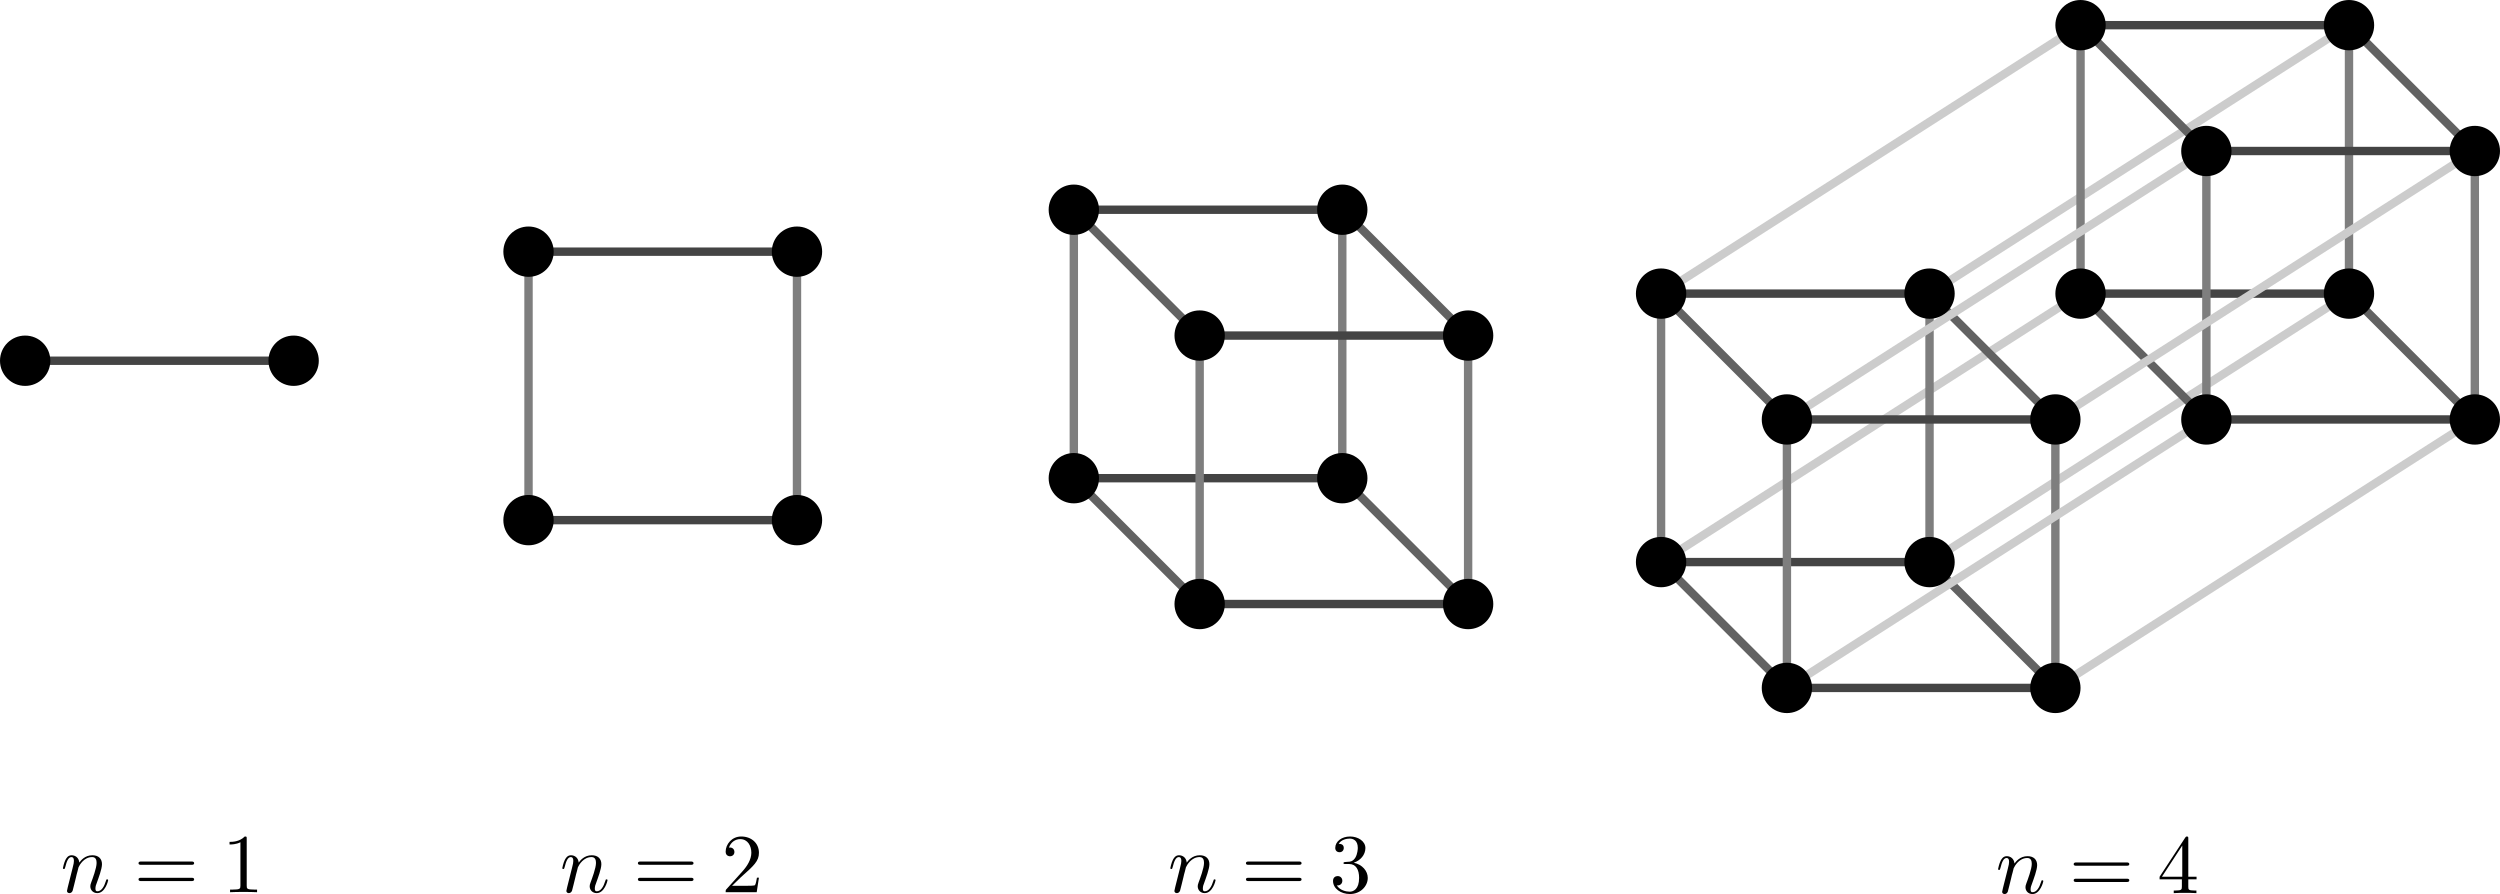 <?xml version="1.0" encoding="UTF-8" standalone="no"?>
<!-- Created with Inkscape (http://www.inkscape.org/) -->

<svg
   sodipodi:docname="Dimension_levels.svg"
   inkscape:version="1.1 (c4e8f9ed74, 2021-05-24)"
   version="1.1"
   id="svg2"
   height="106.57"
   width="298"
   xmlns:inkscape="http://www.inkscape.org/namespaces/inkscape"
   xmlns:sodipodi="http://sodipodi.sourceforge.net/DTD/sodipodi-0.dtd"
   xmlns:xlink="http://www.w3.org/1999/xlink"
   xmlns="http://www.w3.org/2000/svg"
   xmlns:svg="http://www.w3.org/2000/svg"
   xmlns:rdf="http://www.w3.org/1999/02/22-rdf-syntax-ns#"
   xmlns:cc="http://creativecommons.org/ns#"
   xmlns:dc="http://purl.org/dc/elements/1.1/">
  <defs
     id="defs4">
    <inkscape:perspective
       id="perspective10"
       inkscape:persp3d-origin="372.04724 : 328.35742 : 1"
       inkscape:vp_z="744.09448 : 503.75112 : 1"
       inkscape:vp_y="0 : 1000 : 0"
       inkscape:vp_x="0 : 503.75112 : 1"
       sodipodi:type="inkscape:persp3d" />
    <marker
       style="overflow:visible"
       id="DotM"
       refX="0"
       refY="0"
       orient="auto"
       inkscape:stockid="DotM">
      <path
         transform="matrix(0.4,0,0,0.4,2.96,0.4)"
         style="fill-rule:evenodd;stroke:#000000;stroke-width:1pt;marker-start:none;marker-end:none"
         d="m -2.5,-1 c 0,2.76 -2.24,5 -5,5 -2.76,0 -5,-2.24 -5,-5 0,-2.76 2.24,-5 5,-5 2.76,0 5,2.24 5,5 z"
         id="path3225"
         inkscape:connector-curvature="0" />
    </marker>
    <marker
       style="overflow:visible"
       id="Arrow1Mstart"
       refX="0"
       refY="0"
       orient="auto"
       inkscape:stockid="Arrow1Mstart">
      <path
         transform="matrix(0.4,0,0,0.4,4,0)"
         style="fill-rule:evenodd;stroke:#000000;stroke-width:1pt;marker-start:none"
         d="M 0,0 5,-5 -12.5,0 5,5 Z"
         id="path3166"
         inkscape:connector-curvature="0" />
    </marker>
    <g
       id="g8573">
      <symbol
         overflow="visible"
         id="symbol9010">
        <path
           style="stroke:none"
           d=""
           id="path8716" />
      </symbol>
      <symbol
         overflow="visible"
         id="symbol5545">
        <path
           style="stroke:none"
           d="m 0.875,-0.594 c -0.031,0.156 -0.094,0.391 -0.094,0.438 0,0.172 0.141,0.266 0.297,0.266 0.125,0 0.297,-0.078 0.375,-0.281 0,-0.016 0.125,-0.484 0.188,-0.734 l 0.219,-0.891 C 1.906,-2.031 1.969,-2.25 2.031,-2.469 c 0.031,-0.172 0.109,-0.469 0.125,-0.5 0.141,-0.312 0.672,-1.219 1.625,-1.219 0.453,0 0.531,0.375 0.531,0.703 0,0.609 -0.484,1.891 -0.641,2.312 C 3.578,-0.938 3.562,-0.812 3.562,-0.703 c 0,0.469 0.359,0.812 0.828,0.812 0.938,0 1.297,-1.453 1.297,-1.531 0,-0.109 -0.078,-0.109 -0.109,-0.109 -0.109,0 -0.109,0.031 -0.156,0.188 -0.203,0.672 -0.531,1.234 -1.016,1.234 -0.172,0 -0.234,-0.094 -0.234,-0.328 0,-0.25 0.078,-0.484 0.172,-0.703 0.188,-0.531 0.609,-1.625 0.609,-2.203 0,-0.656 -0.422,-1.062 -1.141,-1.062 -0.906,0 -1.391,0.641 -1.562,0.875 -0.047,-0.562 -0.453,-0.875 -0.922,-0.875 -0.453,0 -0.641,0.391 -0.734,0.562 C 0.422,-3.5 0.297,-2.906 0.297,-2.875 c 0,0.109 0.094,0.109 0.109,0.109 0.109,0 0.109,-0.016 0.172,-0.234 0.172,-0.703 0.375,-1.188 0.734,-1.188 0.188,0 0.297,0.125 0.297,0.453 0,0.219 -0.031,0.328 -0.156,0.844 z m 0,0"
           id="path1813" />
      </symbol>
      <symbol
         overflow="visible"
         id="symbol7656">
        <path
           style="stroke:none"
           d=""
           id="path6284" />
      </symbol>
      <symbol
         overflow="visible"
         id="symbol4081">
        <path
           style="stroke:none"
           d="m 6.844,-3.266 c 0.156,0 0.344,0 0.344,-0.188 C 7.188,-3.656 7,-3.656 6.859,-3.656 h -5.969 c -0.141,0 -0.328,0 -0.328,0.203 0,0.188 0.188,0.188 0.328,0.188 z m 0.016,1.938 c 0.141,0 0.328,0 0.328,-0.203 0,-0.188 -0.188,-0.188 -0.344,-0.188 H 0.891 c -0.141,0 -0.328,0 -0.328,0.188 0,0.203 0.188,0.203 0.328,0.203 z m 0,0"
           id="path6185" />
      </symbol>
      <symbol
         overflow="visible"
         id="symbol1888">
        <path
           style="stroke:none"
           d="m 2.938,-6.375 c 0,-0.25 0,-0.266 -0.234,-0.266 C 2.078,-6 1.203,-6 0.891,-6 v 0.312 c 0.203,0 0.781,0 1.297,-0.266 v 5.172 c 0,0.359 -0.031,0.469 -0.922,0.469 h -0.312 V 0 c 0.344,-0.031 1.203,-0.031 1.609,-0.031 0.391,0 1.266,0 1.609,0.031 v -0.312 h -0.312 c -0.906,0 -0.922,-0.109 -0.922,-0.469 z m 0,0"
           id="path9593" />
      </symbol>
    </g>
    <g
       id="g9308">
      <symbol
         overflow="visible"
         id="symbol7946">
        <path
           style="stroke:none"
           d=""
           id="path8236" />
      </symbol>
      <symbol
         overflow="visible"
         id="symbol2612">
        <path
           style="stroke:none"
           d="m 0.875,-0.594 c -0.031,0.156 -0.094,0.391 -0.094,0.438 0,0.172 0.141,0.266 0.297,0.266 0.125,0 0.297,-0.078 0.375,-0.281 0,-0.016 0.125,-0.484 0.188,-0.734 l 0.219,-0.891 C 1.906,-2.031 1.969,-2.25 2.031,-2.469 c 0.031,-0.172 0.109,-0.469 0.125,-0.5 0.141,-0.312 0.672,-1.219 1.625,-1.219 0.453,0 0.531,0.375 0.531,0.703 0,0.609 -0.484,1.891 -0.641,2.312 C 3.578,-0.938 3.562,-0.812 3.562,-0.703 c 0,0.469 0.359,0.812 0.828,0.812 0.938,0 1.297,-1.453 1.297,-1.531 0,-0.109 -0.078,-0.109 -0.109,-0.109 -0.109,0 -0.109,0.031 -0.156,0.188 -0.203,0.672 -0.531,1.234 -1.016,1.234 -0.172,0 -0.234,-0.094 -0.234,-0.328 0,-0.25 0.078,-0.484 0.172,-0.703 0.188,-0.531 0.609,-1.625 0.609,-2.203 0,-0.656 -0.422,-1.062 -1.141,-1.062 -0.906,0 -1.391,0.641 -1.562,0.875 -0.047,-0.562 -0.453,-0.875 -0.922,-0.875 -0.453,0 -0.641,0.391 -0.734,0.562 C 0.422,-3.5 0.297,-2.906 0.297,-2.875 c 0,0.109 0.094,0.109 0.109,0.109 0.109,0 0.109,-0.016 0.172,-0.234 0.172,-0.703 0.375,-1.188 0.734,-1.188 0.188,0 0.297,0.125 0.297,0.453 0,0.219 -0.031,0.328 -0.156,0.844 z m 0,0"
           id="path3036" />
      </symbol>
      <symbol
         overflow="visible"
         id="symbol8458">
        <path
           style="stroke:none"
           d=""
           id="path5290" />
      </symbol>
      <symbol
         overflow="visible"
         id="symbol4406">
        <path
           style="stroke:none"
           d="m 6.844,-3.266 c 0.156,0 0.344,0 0.344,-0.188 C 7.188,-3.656 7,-3.656 6.859,-3.656 h -5.969 c -0.141,0 -0.328,0 -0.328,0.203 0,0.188 0.188,0.188 0.328,0.188 z m 0.016,1.938 c 0.141,0 0.328,0 0.328,-0.203 0,-0.188 -0.188,-0.188 -0.344,-0.188 H 0.891 c -0.141,0 -0.328,0 -0.328,0.188 0,0.203 0.188,0.203 0.328,0.203 z m 0,0"
           id="path437" />
      </symbol>
      <symbol
         overflow="visible"
         id="symbol7274">
        <path
           style="stroke:none"
           d="m 1.266,-0.766 1.062,-1.031 c 1.547,-1.375 2.141,-1.906 2.141,-2.906 0,-1.141 -0.891,-1.938 -2.109,-1.938 -1.125,0 -1.859,0.922 -1.859,1.812 0,0.547 0.5,0.547 0.531,0.547 0.172,0 0.516,-0.109 0.516,-0.531 0,-0.25 -0.188,-0.516 -0.531,-0.516 -0.078,0 -0.094,0 -0.125,0.016 0.219,-0.656 0.766,-1.016 1.344,-1.016 0.906,0 1.328,0.812 1.328,1.625 C 3.562,-3.906 3.078,-3.125 2.516,-2.5 l -1.906,2.125 C 0.5,-0.266 0.5,-0.234 0.5,0 H 4.203 L 4.469,-1.734 H 4.234 C 4.172,-1.438 4.109,-1 4,-0.844 3.938,-0.766 3.281,-0.766 3.062,-0.766 Z m 0,0"
           id="path7658" />
      </symbol>
    </g>
    <g
       id="g5888">
      <symbol
         overflow="visible"
         id="symbol3227">
        <path
           style="stroke:none"
           d=""
           id="path9492" />
      </symbol>
      <symbol
         overflow="visible"
         id="symbol245">
        <path
           style="stroke:none"
           d="m 0.875,-0.594 c -0.031,0.156 -0.094,0.391 -0.094,0.438 0,0.172 0.141,0.266 0.297,0.266 0.125,0 0.297,-0.078 0.375,-0.281 0,-0.016 0.125,-0.484 0.188,-0.734 l 0.219,-0.891 C 1.906,-2.031 1.969,-2.25 2.031,-2.469 c 0.031,-0.172 0.109,-0.469 0.125,-0.5 0.141,-0.312 0.672,-1.219 1.625,-1.219 0.453,0 0.531,0.375 0.531,0.703 0,0.609 -0.484,1.891 -0.641,2.312 C 3.578,-0.938 3.562,-0.812 3.562,-0.703 c 0,0.469 0.359,0.812 0.828,0.812 0.938,0 1.297,-1.453 1.297,-1.531 0,-0.109 -0.078,-0.109 -0.109,-0.109 -0.109,0 -0.109,0.031 -0.156,0.188 -0.203,0.672 -0.531,1.234 -1.016,1.234 -0.172,0 -0.234,-0.094 -0.234,-0.328 0,-0.25 0.078,-0.484 0.172,-0.703 0.188,-0.531 0.609,-1.625 0.609,-2.203 0,-0.656 -0.422,-1.062 -1.141,-1.062 -0.906,0 -1.391,0.641 -1.562,0.875 -0.047,-0.562 -0.453,-0.875 -0.922,-0.875 -0.453,0 -0.641,0.391 -0.734,0.562 C 0.422,-3.5 0.297,-2.906 0.297,-2.875 c 0,0.109 0.094,0.109 0.109,0.109 0.109,0 0.109,-0.016 0.172,-0.234 0.172,-0.703 0.375,-1.188 0.734,-1.188 0.188,0 0.297,0.125 0.297,0.453 0,0.219 -0.031,0.328 -0.156,0.844 z m 0,0"
           id="path9630" />
      </symbol>
      <symbol
         overflow="visible"
         id="symbol6760">
        <path
           style="stroke:none"
           d=""
           id="path3845" />
      </symbol>
      <symbol
         overflow="visible"
         id="symbol3114">
        <path
           style="stroke:none"
           d="m 6.844,-3.266 c 0.156,0 0.344,0 0.344,-0.188 C 7.188,-3.656 7,-3.656 6.859,-3.656 h -5.969 c -0.141,0 -0.328,0 -0.328,0.203 0,0.188 0.188,0.188 0.328,0.188 z m 0.016,1.938 c 0.141,0 0.328,0 0.328,-0.203 0,-0.188 -0.188,-0.188 -0.344,-0.188 H 0.891 c -0.141,0 -0.328,0 -0.328,0.188 0,0.203 0.188,0.203 0.328,0.203 z m 0,0"
           id="path7798" />
      </symbol>
      <symbol
         overflow="visible"
         id="symbol4046">
        <path
           style="stroke:none"
           d="m 2.891,-3.516 c 0.812,-0.266 1.391,-0.953 1.391,-1.75 0,-0.812 -0.875,-1.375 -1.828,-1.375 -1,0 -1.766,0.594 -1.766,1.359 0,0.328 0.219,0.516 0.516,0.516 0.297,0 0.5,-0.219 0.5,-0.516 0,-0.484 -0.469,-0.484 -0.609,-0.484 0.297,-0.5 0.953,-0.625 1.312,-0.625 0.422,0 0.969,0.219 0.969,1.109 0,0.125 -0.031,0.703 -0.281,1.141 C 2.797,-3.656 2.453,-3.625 2.203,-3.625 2.125,-3.609 1.891,-3.594 1.812,-3.594 c -0.078,0.016 -0.141,0.031 -0.141,0.125 0,0.109 0.062,0.109 0.234,0.109 h 0.438 c 0.812,0 1.188,0.672 1.188,1.656 0,1.359 -0.688,1.641 -1.125,1.641 -0.438,0 -1.188,-0.172 -1.531,-0.75 0.344,0.047 0.656,-0.172 0.656,-0.547 0,-0.359 -0.266,-0.562 -0.547,-0.562 -0.25,0 -0.562,0.141 -0.562,0.578 0,0.906 0.922,1.562 2.016,1.562 1.219,0 2.125,-0.906 2.125,-1.922 0,-0.812 -0.641,-1.594 -1.672,-1.812 z m 0,0"
           id="path9671" />
      </symbol>
    </g>
    <g
       id="g4027">
      <symbol
         overflow="visible"
         id="symbol7795">
        <path
           style="stroke:none"
           d=""
           id="path1074" />
      </symbol>
      <symbol
         overflow="visible"
         id="symbol8365">
        <path
           style="stroke:none"
           d="m 0.875,-0.594 c -0.031,0.156 -0.094,0.391 -0.094,0.438 0,0.172 0.141,0.266 0.297,0.266 0.125,0 0.297,-0.078 0.375,-0.281 0,-0.016 0.125,-0.484 0.188,-0.734 l 0.219,-0.891 C 1.906,-2.031 1.969,-2.25 2.031,-2.469 c 0.031,-0.172 0.109,-0.469 0.125,-0.5 0.141,-0.312 0.672,-1.219 1.625,-1.219 0.453,0 0.531,0.375 0.531,0.703 0,0.609 -0.484,1.891 -0.641,2.312 C 3.578,-0.938 3.562,-0.812 3.562,-0.703 c 0,0.469 0.359,0.812 0.828,0.812 0.938,0 1.297,-1.453 1.297,-1.531 0,-0.109 -0.078,-0.109 -0.109,-0.109 -0.109,0 -0.109,0.031 -0.156,0.188 -0.203,0.672 -0.531,1.234 -1.016,1.234 -0.172,0 -0.234,-0.094 -0.234,-0.328 0,-0.25 0.078,-0.484 0.172,-0.703 0.188,-0.531 0.609,-1.625 0.609,-2.203 0,-0.656 -0.422,-1.062 -1.141,-1.062 -0.906,0 -1.391,0.641 -1.562,0.875 -0.047,-0.562 -0.453,-0.875 -0.922,-0.875 -0.453,0 -0.641,0.391 -0.734,0.562 C 0.422,-3.5 0.297,-2.906 0.297,-2.875 c 0,0.109 0.094,0.109 0.109,0.109 0.109,0 0.109,-0.016 0.172,-0.234 0.172,-0.703 0.375,-1.188 0.734,-1.188 0.188,0 0.297,0.125 0.297,0.453 0,0.219 -0.031,0.328 -0.156,0.844 z m 0,0"
           id="path4041" />
      </symbol>
      <symbol
         overflow="visible"
         id="symbol8846">
        <path
           style="stroke:none"
           d=""
           id="path4562" />
      </symbol>
      <symbol
         overflow="visible"
         id="symbol6764">
        <path
           style="stroke:none"
           d="m 6.844,-3.266 c 0.156,0 0.344,0 0.344,-0.188 C 7.188,-3.656 7,-3.656 6.859,-3.656 h -5.969 c -0.141,0 -0.328,0 -0.328,0.203 0,0.188 0.188,0.188 0.328,0.188 z m 0.016,1.938 c 0.141,0 0.328,0 0.328,-0.203 0,-0.188 -0.188,-0.188 -0.344,-0.188 H 0.891 c -0.141,0 -0.328,0 -0.328,0.188 0,0.203 0.188,0.203 0.328,0.203 z m 0,0"
           id="path6165" />
      </symbol>
      <symbol
         overflow="visible"
         id="symbol2552">
        <path
           style="stroke:none"
           d="m 2.938,-1.641 v 0.859 c 0,0.359 -0.031,0.469 -0.766,0.469 H 1.969 V 0 C 2.375,-0.031 2.891,-0.031 3.312,-0.031 c 0.422,0 0.938,0 1.359,0.031 v -0.312 h -0.219 c -0.734,0 -0.75,-0.109 -0.75,-0.469 V -1.641 H 4.688 v -0.312 H 3.703 v -4.531 c 0,-0.203 0,-0.266 -0.172,-0.266 -0.078,0 -0.109,0 -0.188,0.125 l -3.062,4.672 v 0.312 z m 0.047,-0.312 H 0.562 l 2.422,-3.719 z m 0,0"
           id="path293" />
      </symbol>
    </g>
  </defs>
  <sodipodi:namedview
     id="base"
     pagecolor="#ffffff"
     bordercolor="#666666"
     borderopacity="1.0"
     inkscape:pageopacity="0.0"
     inkscape:pageshadow="2"
     inkscape:zoom="1.979899"
     inkscape:cx="129.04699"
     inkscape:cy="46.972093"
     inkscape:document-units="px"
     inkscape:current-layer="layer1"
     showgrid="false"
     fit-margin-top="0"
     fit-margin-left="0"
     fit-margin-right="0"
     fit-margin-bottom="0"
     inkscape:window-width="1366"
     inkscape:window-height="694"
     inkscape:window-x="0"
     inkscape:window-y="0"
     inkscape:window-maximized="1"
     inkscape:pagecheckerboard="0">
    <inkscape:grid
       type="xygrid"
       id="grid2985"
       empspacing="5"
       visible="true"
       enabled="true"
       snapvisiblegridlinesonly="true"
       originx="-3327"
       originy="-492"
       spacingx="1"
       spacingy="1" />
  </sodipodi:namedview>
  <g
     inkscape:label="Layer 1"
     inkscape:groupmode="layer"
     id="layer1"
     transform="translate(-3327,-452.362)">
    <path
       style="fill:none;stroke:#cccccc;stroke-width:1px;stroke-linecap:butt;stroke-linejoin:miter;stroke-opacity:1"
       d="m 3557,519.362 50,-32"
       id="path4746-8"
       inkscape:connector-curvature="0" />
    <path
       style="fill:none;stroke:#cccccc;stroke-width:1px;stroke-linecap:butt;stroke-linejoin:miter;stroke-opacity:1"
       d="m 3525,519.362 50,-32"
       id="path4746-5"
       inkscape:connector-curvature="0" />
    <path
       style="fill:none;stroke:#cccccc;stroke-width:1px;stroke-linecap:butt;stroke-linejoin:miter;stroke-opacity:1"
       d="m 3557,487.362 50,-32"
       id="path4746-1"
       inkscape:connector-curvature="0" />
    <path
       style="fill:none;stroke:#cccccc;stroke-width:1px;stroke-linecap:butt;stroke-linejoin:miter;stroke-opacity:1"
       d="m 235.5,183.5 50,-32"
       id="path4746"
       inkscape:connector-curvature="0"
       transform="translate(3289.5,303.862)" />
    <path
       style="fill:none;stroke:#444444;stroke-width:1px;stroke-linecap:butt;stroke-linejoin:miter;stroke-opacity:1"
       d="m 3330,495.362 h 32"
       id="path4090"
       inkscape:connector-curvature="0" />
    <path
       style="fill:none;stroke:#444444;stroke-width:1px;stroke-linecap:butt;stroke-linejoin:miter;stroke-opacity:1"
       d="m 3390,482.362 h 32"
       id="path4090-3"
       inkscape:connector-curvature="0" />
    <path
       style="fill:none;stroke:#444444;stroke-width:1px;stroke-linecap:butt;stroke-linejoin:miter;stroke-opacity:1"
       d="m 3390,514.362 h 32"
       id="path4090-3-0"
       inkscape:connector-curvature="0" />
    <path
       style="fill:none;stroke:#7e7e7e;stroke-width:1px;stroke-linecap:butt;stroke-linejoin:miter;stroke-opacity:1"
       d="m 3390,514.362 v -32"
       id="path4090-3-08"
       inkscape:connector-curvature="0" />
    <circle
       style="fill:#000000;fill-opacity:1;stroke:none"
       id="path4341-8"
       transform="translate(3316.5,303.862)"
       cx="13.5"
       cy="191.5"
       r="3" />
    <circle
       style="fill:#000000;fill-opacity:1;stroke:none"
       id="path4341-8-1"
       transform="translate(3348.5,303.862)"
       cx="13.5"
       cy="191.5"
       r="3" />
    <path
       style="fill:none;stroke:#7e7e7e;stroke-width:1px;stroke-linecap:butt;stroke-linejoin:miter;stroke-opacity:1"
       d="m 3422,514.362 v -32"
       id="path4090-3-08-1"
       inkscape:connector-curvature="0" />
    <circle
       style="fill:#000000;fill-opacity:1;stroke:none"
       id="path4341-8-2"
       transform="translate(3376.5,290.862)"
       cx="13.5"
       cy="191.5"
       r="3" />
    <circle
       style="fill:#000000;fill-opacity:1;stroke:none"
       id="path4341-8-6"
       transform="translate(3408.5,290.862)"
       cx="13.5"
       cy="191.5"
       r="3" />
    <circle
       style="fill:#000000;fill-opacity:1;stroke:none"
       id="path4341-8-8"
       transform="translate(3408.5,322.862)"
       cx="13.5"
       cy="191.5"
       r="3" />
    <circle
       style="fill:#000000;fill-opacity:1;stroke:none"
       id="path4341-8-5"
       transform="translate(3376.5,322.862)"
       cx="13.5"
       cy="191.5"
       r="3" />
    <path
       style="fill:none;stroke:#444444;stroke-width:1px;stroke-linecap:butt;stroke-linejoin:miter;stroke-opacity:1"
       d="m 3455,477.362 h 32"
       id="path4090-3-9"
       inkscape:connector-curvature="0" />
    <path
       style="fill:none;stroke:#444444;stroke-width:1px;stroke-linecap:butt;stroke-linejoin:miter;stroke-opacity:1"
       d="m 3455,509.362 h 32"
       id="path4090-3-0-0"
       inkscape:connector-curvature="0" />
    <path
       style="fill:none;stroke:#7e7e7e;stroke-width:1px;stroke-linecap:butt;stroke-linejoin:miter;stroke-opacity:1"
       d="m 3455,509.362 v -32"
       id="path4090-3-08-9"
       inkscape:connector-curvature="0" />
    <path
       style="fill:none;stroke:#7e7e7e;stroke-width:1px;stroke-linecap:butt;stroke-linejoin:miter;stroke-opacity:1"
       d="m 3487,509.362 v -32"
       id="path4090-3-08-1-8"
       inkscape:connector-curvature="0" />
    <path
       style="fill:none;stroke:#626262;stroke-width:1px;stroke-linecap:butt;stroke-linejoin:miter;stroke-opacity:1"
       d="m 3455,477.362 15,15"
       id="path4538"
       inkscape:connector-curvature="0" />
    <path
       style="fill:none;stroke:#626262;stroke-width:1px;stroke-linecap:butt;stroke-linejoin:miter;stroke-opacity:1"
       d="m 3487,477.362 15,15"
       id="path4542"
       inkscape:connector-curvature="0" />
    <path
       style="fill:none;stroke:#626262;stroke-width:1px;stroke-linecap:butt;stroke-linejoin:miter;stroke-opacity:1"
       d="m 3487,509.362 15,15"
       id="path4544"
       inkscape:connector-curvature="0" />
    <path
       style="fill:none;stroke:#626262;stroke-width:1px;stroke-linecap:butt;stroke-linejoin:miter;stroke-opacity:1"
       d="m 3455,509.362 15,15"
       id="path4546"
       inkscape:connector-curvature="0" />
    <path
       style="fill:none;stroke:#444444;stroke-width:1px;stroke-linecap:butt;stroke-linejoin:miter;stroke-opacity:1"
       d="m 3470,492.362 h 32"
       id="path4090-3-9-9"
       inkscape:connector-curvature="0" />
    <path
       style="fill:none;stroke:#444444;stroke-width:1px;stroke-linecap:butt;stroke-linejoin:miter;stroke-opacity:1"
       d="m 3470,524.362 h 32"
       id="path4090-3-0-0-4"
       inkscape:connector-curvature="0" />
    <path
       style="fill:none;stroke:#7e7e7e;stroke-width:1px;stroke-linecap:butt;stroke-linejoin:miter;stroke-opacity:1"
       d="m 3470,524.362 v -32"
       id="path4090-3-08-9-7"
       inkscape:connector-curvature="0" />
    <path
       style="fill:none;stroke:#7e7e7e;stroke-width:1px;stroke-linecap:butt;stroke-linejoin:miter;stroke-opacity:1"
       d="m 3502,524.362 v -32"
       id="path4090-3-08-1-8-9"
       inkscape:connector-curvature="0" />
    <path
       style="fill:none;stroke:#444444;stroke-width:1px;stroke-linecap:butt;stroke-linejoin:miter;stroke-opacity:1"
       d="m 3525,487.362 h 32"
       id="path4090-3-9-7"
       inkscape:connector-curvature="0" />
    <path
       style="fill:none;stroke:#444444;stroke-width:1px;stroke-linecap:butt;stroke-linejoin:miter;stroke-opacity:1"
       d="m 3525,519.362 h 32"
       id="path4090-3-0-0-8"
       inkscape:connector-curvature="0" />
    <path
       style="fill:none;stroke:#7e7e7e;stroke-width:1px;stroke-linecap:butt;stroke-linejoin:miter;stroke-opacity:1"
       d="m 3525,519.362 v -32"
       id="path4090-3-08-9-2"
       inkscape:connector-curvature="0" />
    <path
       style="fill:none;stroke:#7e7e7e;stroke-width:1px;stroke-linecap:butt;stroke-linejoin:miter;stroke-opacity:1"
       d="m 3557,519.362 v -32"
       id="path4090-3-08-1-8-3"
       inkscape:connector-curvature="0" />
    <path
       style="fill:none;stroke:#626262;stroke-width:1px;stroke-linecap:butt;stroke-linejoin:miter;stroke-opacity:1"
       d="m 3525,487.362 15,15"
       id="path4538-6"
       inkscape:connector-curvature="0" />
    <path
       style="fill:none;stroke:#626262;stroke-width:1px;stroke-linecap:butt;stroke-linejoin:miter;stroke-opacity:1"
       d="m 3557,487.362 15,15"
       id="path4542-2"
       inkscape:connector-curvature="0" />
    <path
       style="fill:none;stroke:#626262;stroke-width:1px;stroke-linecap:butt;stroke-linejoin:miter;stroke-opacity:1"
       d="m 3557,519.362 15,15"
       id="path4544-2"
       inkscape:connector-curvature="0" />
    <path
       style="fill:none;stroke:#626262;stroke-width:1px;stroke-linecap:butt;stroke-linejoin:miter;stroke-opacity:1"
       d="m 3525,519.362 15,15"
       id="path4546-1"
       inkscape:connector-curvature="0" />
    <path
       style="fill:none;stroke:#444444;stroke-width:1px;stroke-linecap:butt;stroke-linejoin:miter;stroke-opacity:1"
       d="m 3540,502.362 h 32"
       id="path4090-3-9-9-4"
       inkscape:connector-curvature="0" />
    <path
       style="fill:none;stroke:#444444;stroke-width:1px;stroke-linecap:butt;stroke-linejoin:miter;stroke-opacity:1"
       d="m 3540,534.362 h 32"
       id="path4090-3-0-0-4-4"
       inkscape:connector-curvature="0" />
    <path
       style="fill:none;stroke:#7e7e7e;stroke-width:1px;stroke-linecap:butt;stroke-linejoin:miter;stroke-opacity:1"
       d="m 3540,534.362 v -32"
       id="path4090-3-08-9-7-8"
       inkscape:connector-curvature="0" />
    <path
       style="fill:none;stroke:#7e7e7e;stroke-width:1px;stroke-linecap:butt;stroke-linejoin:miter;stroke-opacity:1"
       d="m 3572,534.362 v -32"
       id="path4090-3-08-1-8-9-5"
       inkscape:connector-curvature="0" />
    <path
       style="fill:none;stroke:#444444;stroke-width:1px;stroke-linecap:butt;stroke-linejoin:miter;stroke-opacity:1"
       d="m 3575,455.362 h 32"
       id="path4090-3-9-7-0"
       inkscape:connector-curvature="0" />
    <path
       style="fill:none;stroke:#444444;stroke-width:1px;stroke-linecap:butt;stroke-linejoin:miter;stroke-opacity:1"
       d="m 3575,487.362 h 32"
       id="path4090-3-0-0-8-6"
       inkscape:connector-curvature="0" />
    <path
       style="fill:none;stroke:#7e7e7e;stroke-width:1px;stroke-linecap:butt;stroke-linejoin:miter;stroke-opacity:1"
       d="m 3575,487.362 v -32"
       id="path4090-3-08-9-2-1"
       inkscape:connector-curvature="0" />
    <path
       style="fill:none;stroke:#7e7e7e;stroke-width:1px;stroke-linecap:butt;stroke-linejoin:miter;stroke-opacity:1"
       d="m 3607,487.362 v -32"
       id="path4090-3-08-1-8-3-5"
       inkscape:connector-curvature="0" />
    <path
       style="fill:none;stroke:#626262;stroke-width:1px;stroke-linecap:butt;stroke-linejoin:miter;stroke-opacity:1"
       d="m 3607,455.362 15,15"
       id="path4542-2-7"
       inkscape:connector-curvature="0" />
    <path
       style="fill:none;stroke:#626262;stroke-width:1px;stroke-linecap:butt;stroke-linejoin:miter;stroke-opacity:1"
       d="m 3607,487.362 15,15"
       id="path4544-2-3"
       inkscape:connector-curvature="0" />
    <path
       style="fill:none;stroke:#626262;stroke-width:1px;stroke-linecap:butt;stroke-linejoin:miter;stroke-opacity:1"
       d="m 3575,487.362 15,15"
       id="path4546-1-4"
       inkscape:connector-curvature="0" />
    <path
       style="fill:none;stroke:#444444;stroke-width:1px;stroke-linecap:butt;stroke-linejoin:miter;stroke-opacity:1"
       d="m 3590,470.362 h 32"
       id="path4090-3-9-9-4-3"
       inkscape:connector-curvature="0" />
    <path
       style="fill:none;stroke:#444444;stroke-width:1px;stroke-linecap:butt;stroke-linejoin:miter;stroke-opacity:1"
       d="m 3590,502.362 h 32"
       id="path4090-3-0-0-4-4-2"
       inkscape:connector-curvature="0" />
    <path
       style="fill:none;stroke:#7e7e7e;stroke-width:1px;stroke-linecap:butt;stroke-linejoin:miter;stroke-opacity:1"
       d="m 3590,502.362 v -32"
       id="path4090-3-08-9-7-8-3"
       inkscape:connector-curvature="0" />
    <path
       style="fill:none;stroke:#7e7e7e;stroke-width:1px;stroke-linecap:butt;stroke-linejoin:miter;stroke-opacity:1"
       d="m 3622,502.362 v -32"
       id="path4090-3-08-1-8-9-5-6"
       inkscape:connector-curvature="0" />
    <path
       style="fill:none;stroke:#cccccc;stroke-width:1px;stroke-linecap:butt;stroke-linejoin:miter;stroke-opacity:1"
       d="m 3540,534.362 50,-32"
       id="path4746-60"
       inkscape:connector-curvature="0" />
    <path
       style="fill:none;stroke:#cccccc;stroke-width:1px;stroke-linecap:butt;stroke-linejoin:miter;stroke-opacity:1"
       d="m 3572,534.362 50,-32"
       id="path4746-85"
       inkscape:connector-curvature="0" />
    <path
       style="fill:none;stroke:#cccccc;stroke-width:1px;stroke-linecap:butt;stroke-linejoin:miter;stroke-opacity:1"
       d="m 3572,502.362 50,-32"
       id="path4746-2"
       inkscape:connector-curvature="0" />
    <path
       style="fill:none;stroke:#cccccc;stroke-width:1px;stroke-linecap:butt;stroke-linejoin:miter;stroke-opacity:1"
       d="m 3540,502.362 50,-32"
       id="path4746-6"
       inkscape:connector-curvature="0" />
    <circle
       style="fill:#000000;fill-opacity:1;stroke:none"
       id="path4341-8-2-2-8-0"
       transform="translate(3526.5,310.862)"
       cx="13.5"
       cy="191.5"
       r="3" />
    <circle
       style="fill:#000000;fill-opacity:1;stroke:none"
       id="path4341-8-6-9-0-7"
       transform="translate(3558.5,310.862)"
       cx="13.5"
       cy="191.5"
       r="3" />
    <circle
       style="fill:#000000;fill-opacity:1;stroke:none"
       id="path4341-8-6-9-1"
       transform="translate(3543.5,295.862)"
       cx="13.5"
       cy="191.5"
       r="3" />
    <circle
       style="fill:#000000;fill-opacity:1;stroke:none"
       id="path4341-8-2-2-89"
       transform="translate(3511.5,295.862)"
       cx="13.5"
       cy="191.5"
       r="3" />
    <circle
       style="fill:#000000;fill-opacity:1;stroke:none"
       id="path4341-8-8-2-4"
       transform="translate(3543.5,327.862)"
       cx="13.5"
       cy="191.5"
       r="3" />
    <circle
       style="fill:#000000;fill-opacity:1;stroke:none"
       id="path4341-8-5-7-3-8"
       transform="translate(3526.5,342.862)"
       cx="13.5"
       cy="191.5"
       r="3" />
    <circle
       style="fill:#000000;fill-opacity:1;stroke:none"
       id="path4341-8-8-2-9-5"
       transform="translate(3558.5,342.862)"
       cx="13.5"
       cy="191.5"
       r="3" />
    <circle
       style="fill:#000000;fill-opacity:1;stroke:none"
       id="path4341-8-5-7-32"
       transform="translate(3511.5,327.862)"
       cx="13.5"
       cy="191.5"
       r="3" />
    <circle
       style="fill:#000000;fill-opacity:1;stroke:none"
       id="path4341-8-5-7-3-8-5"
       transform="translate(3576.5,310.862)"
       cx="13.5"
       cy="191.5"
       r="3" />
    <circle
       style="fill:#000000;fill-opacity:1;stroke:none"
       id="path4341-8-8-2-9-5-0"
       transform="translate(3608.5,310.862)"
       cx="13.5"
       cy="191.5"
       r="3" />
    <circle
       style="fill:#000000;fill-opacity:1;stroke:none"
       id="path4341-8-6-9-0-7-6"
       transform="translate(3608.5,278.862)"
       cx="13.5"
       cy="191.5"
       r="3" />
    <circle
       style="fill:#000000;fill-opacity:1;stroke:none"
       id="path4341-8-6-9-1-0"
       transform="translate(3593.5,263.862)"
       cx="13.5"
       cy="191.5"
       r="3" />
    <path
       style="fill:none;stroke:#626262;stroke-width:1px;stroke-linecap:butt;stroke-linejoin:miter;stroke-opacity:1"
       d="m 3575,455.362 15,15"
       id="path4538-6-0"
       inkscape:connector-curvature="0" />
    <circle
       style="fill:#000000;fill-opacity:1;stroke:none"
       id="path4341-8-2-2-89-5"
       transform="translate(3561.5,263.862)"
       cx="13.5"
       cy="191.5"
       r="3" />
    <circle
       style="fill:#000000;fill-opacity:1;stroke:none"
       id="path4341-8-2-2-8-0-8"
       transform="translate(3576.5,278.862)"
       cx="13.5"
       cy="191.5"
       r="3" />
    <circle
       style="fill:#000000;fill-opacity:1;stroke:none"
       id="path4341-8-5-7-32-3"
       transform="translate(3561.5,295.862)"
       cx="13.5"
       cy="191.5"
       r="3" />
    <circle
       style="fill:#000000;fill-opacity:1;stroke:none"
       id="path4341-8-8-2-4-0"
       transform="translate(3593.5,295.862)"
       cx="13.5"
       cy="191.5"
       r="3" />
    <circle
       style="fill:#000000;fill-opacity:1;stroke:none"
       id="path4341-8-2-2"
       transform="translate(3441.5,285.862)"
       cx="13.5"
       cy="191.5"
       r="3" />
    <circle
       style="fill:#000000;fill-opacity:1;stroke:none"
       id="path4341-8-6-9"
       transform="translate(3473.5,285.862)"
       cx="13.5"
       cy="191.5"
       r="3" />
    <circle
       style="fill:#000000;fill-opacity:1;stroke:none"
       id="path4341-8-5-7"
       transform="translate(3441.5,317.862)"
       cx="13.5"
       cy="191.5"
       r="3" />
    <circle
       style="fill:#000000;fill-opacity:1;stroke:none"
       id="path4341-8-2-2-8"
       transform="translate(3456.5,300.862)"
       cx="13.5"
       cy="191.5"
       r="3" />
    <circle
       style="fill:#000000;fill-opacity:1;stroke:none"
       id="path4341-8-6-9-0"
       transform="translate(3488.5,300.862)"
       cx="13.5"
       cy="191.5"
       r="3" />
    <circle
       style="fill:#000000;fill-opacity:1;stroke:none"
       id="path4341-8-8-2-9"
       transform="translate(3488.5,332.862)"
       cx="13.5"
       cy="191.5"
       r="3" />
    <circle
       style="fill:#000000;fill-opacity:1;stroke:none"
       id="path4341-8-5-7-3"
       transform="translate(3456.5,332.862)"
       cx="13.5"
       cy="191.5"
       r="3" />
    <circle
       style="fill:#000000;fill-opacity:1;stroke:none"
       id="path4341-8-8-2"
       transform="translate(3473.5,317.862)"
       cx="13.5"
       cy="191.5"
       r="3" />
    <g
       inkscape:label=""
       transform="translate(3242.278,476.75)"
       id="g2534">
      <g
         id="g3995">
        <g
           style="fill:#000000;fill-opacity:1"
           id="g1268">
          <use
             xlink:href="#symbol5545"
             x="91.925"
             y="81.963"
             id="use9063"
             width="100%"
             height="100%" />
        </g>
        <g
           style="fill:#000000;fill-opacity:1"
           id="g2053">
          <use
             xlink:href="#symbol4081"
             x="100.673"
             y="81.963"
             id="use6396"
             width="100%"
             height="100%" />
        </g>
        <g
           style="fill:#000000;fill-opacity:1"
           id="g4935">
          <use
             xlink:href="#symbol1888"
             x="111.192"
             y="81.963"
             id="use9084"
             width="100%"
             height="100%" />
        </g>
      </g>
    </g>
    <g
       inkscape:label=""
       transform="translate(3301.804,476.75)"
       id="g2905">
      <g
         id="g2944">
        <g
           style="fill:#000000;fill-opacity:1"
           id="g7153">
          <use
             xlink:href="#symbol2612"
             x="91.925"
             y="81.963"
             id="use412"
             width="100%"
             height="100%" />
        </g>
        <g
           style="fill:#000000;fill-opacity:1"
           id="g2718">
          <use
             xlink:href="#symbol4406"
             x="100.673"
             y="81.963"
             id="use1804"
             width="100%"
             height="100%" />
        </g>
        <g
           style="fill:#000000;fill-opacity:1"
           id="g5718">
          <use
             xlink:href="#symbol7274"
             x="111.192"
             y="81.963"
             id="use4714"
             width="100%"
             height="100%" />
        </g>
      </g>
    </g>
    <g
       inkscape:label=""
       transform="translate(3374.282,476.75)"
       id="g3229">
      <g
         id="g1140">
        <g
           style="fill:#000000;fill-opacity:1"
           id="g9238">
          <use
             xlink:href="#symbol245"
             x="91.925"
             y="81.963"
             id="use183"
             width="100%"
             height="100%" />
        </g>
        <g
           style="fill:#000000;fill-opacity:1"
           id="g2009">
          <use
             xlink:href="#symbol3114"
             x="100.673"
             y="81.963"
             id="use6397"
             width="100%"
             height="100%" />
        </g>
        <g
           style="fill:#000000;fill-opacity:1"
           id="g4821">
          <use
             xlink:href="#symbol4046"
             x="111.192"
             y="81.963"
             id="use2285"
             width="100%"
             height="100%" />
        </g>
      </g>
    </g>
    <g
       inkscape:label=""
       transform="translate(3472.95,476.86)"
       id="g3591">
      <g
         id="g2354">
        <g
           style="fill:#000000;fill-opacity:1"
           id="g8280">
          <use
             xlink:href="#symbol8365"
             x="91.925"
             y="81.963"
             id="use3789"
             width="100%"
             height="100%" />
        </g>
        <g
           style="fill:#000000;fill-opacity:1"
           id="g7261">
          <use
             xlink:href="#symbol6764"
             x="100.673"
             y="81.963"
             id="use2954"
             width="100%"
             height="100%" />
        </g>
        <g
           style="fill:#000000;fill-opacity:1"
           id="g4247">
          <use
             xlink:href="#symbol2552"
             x="111.192"
             y="81.963"
             id="use8922"
             width="100%"
             height="100%" />
        </g>
      </g>
    </g>
  </g>
</svg>
